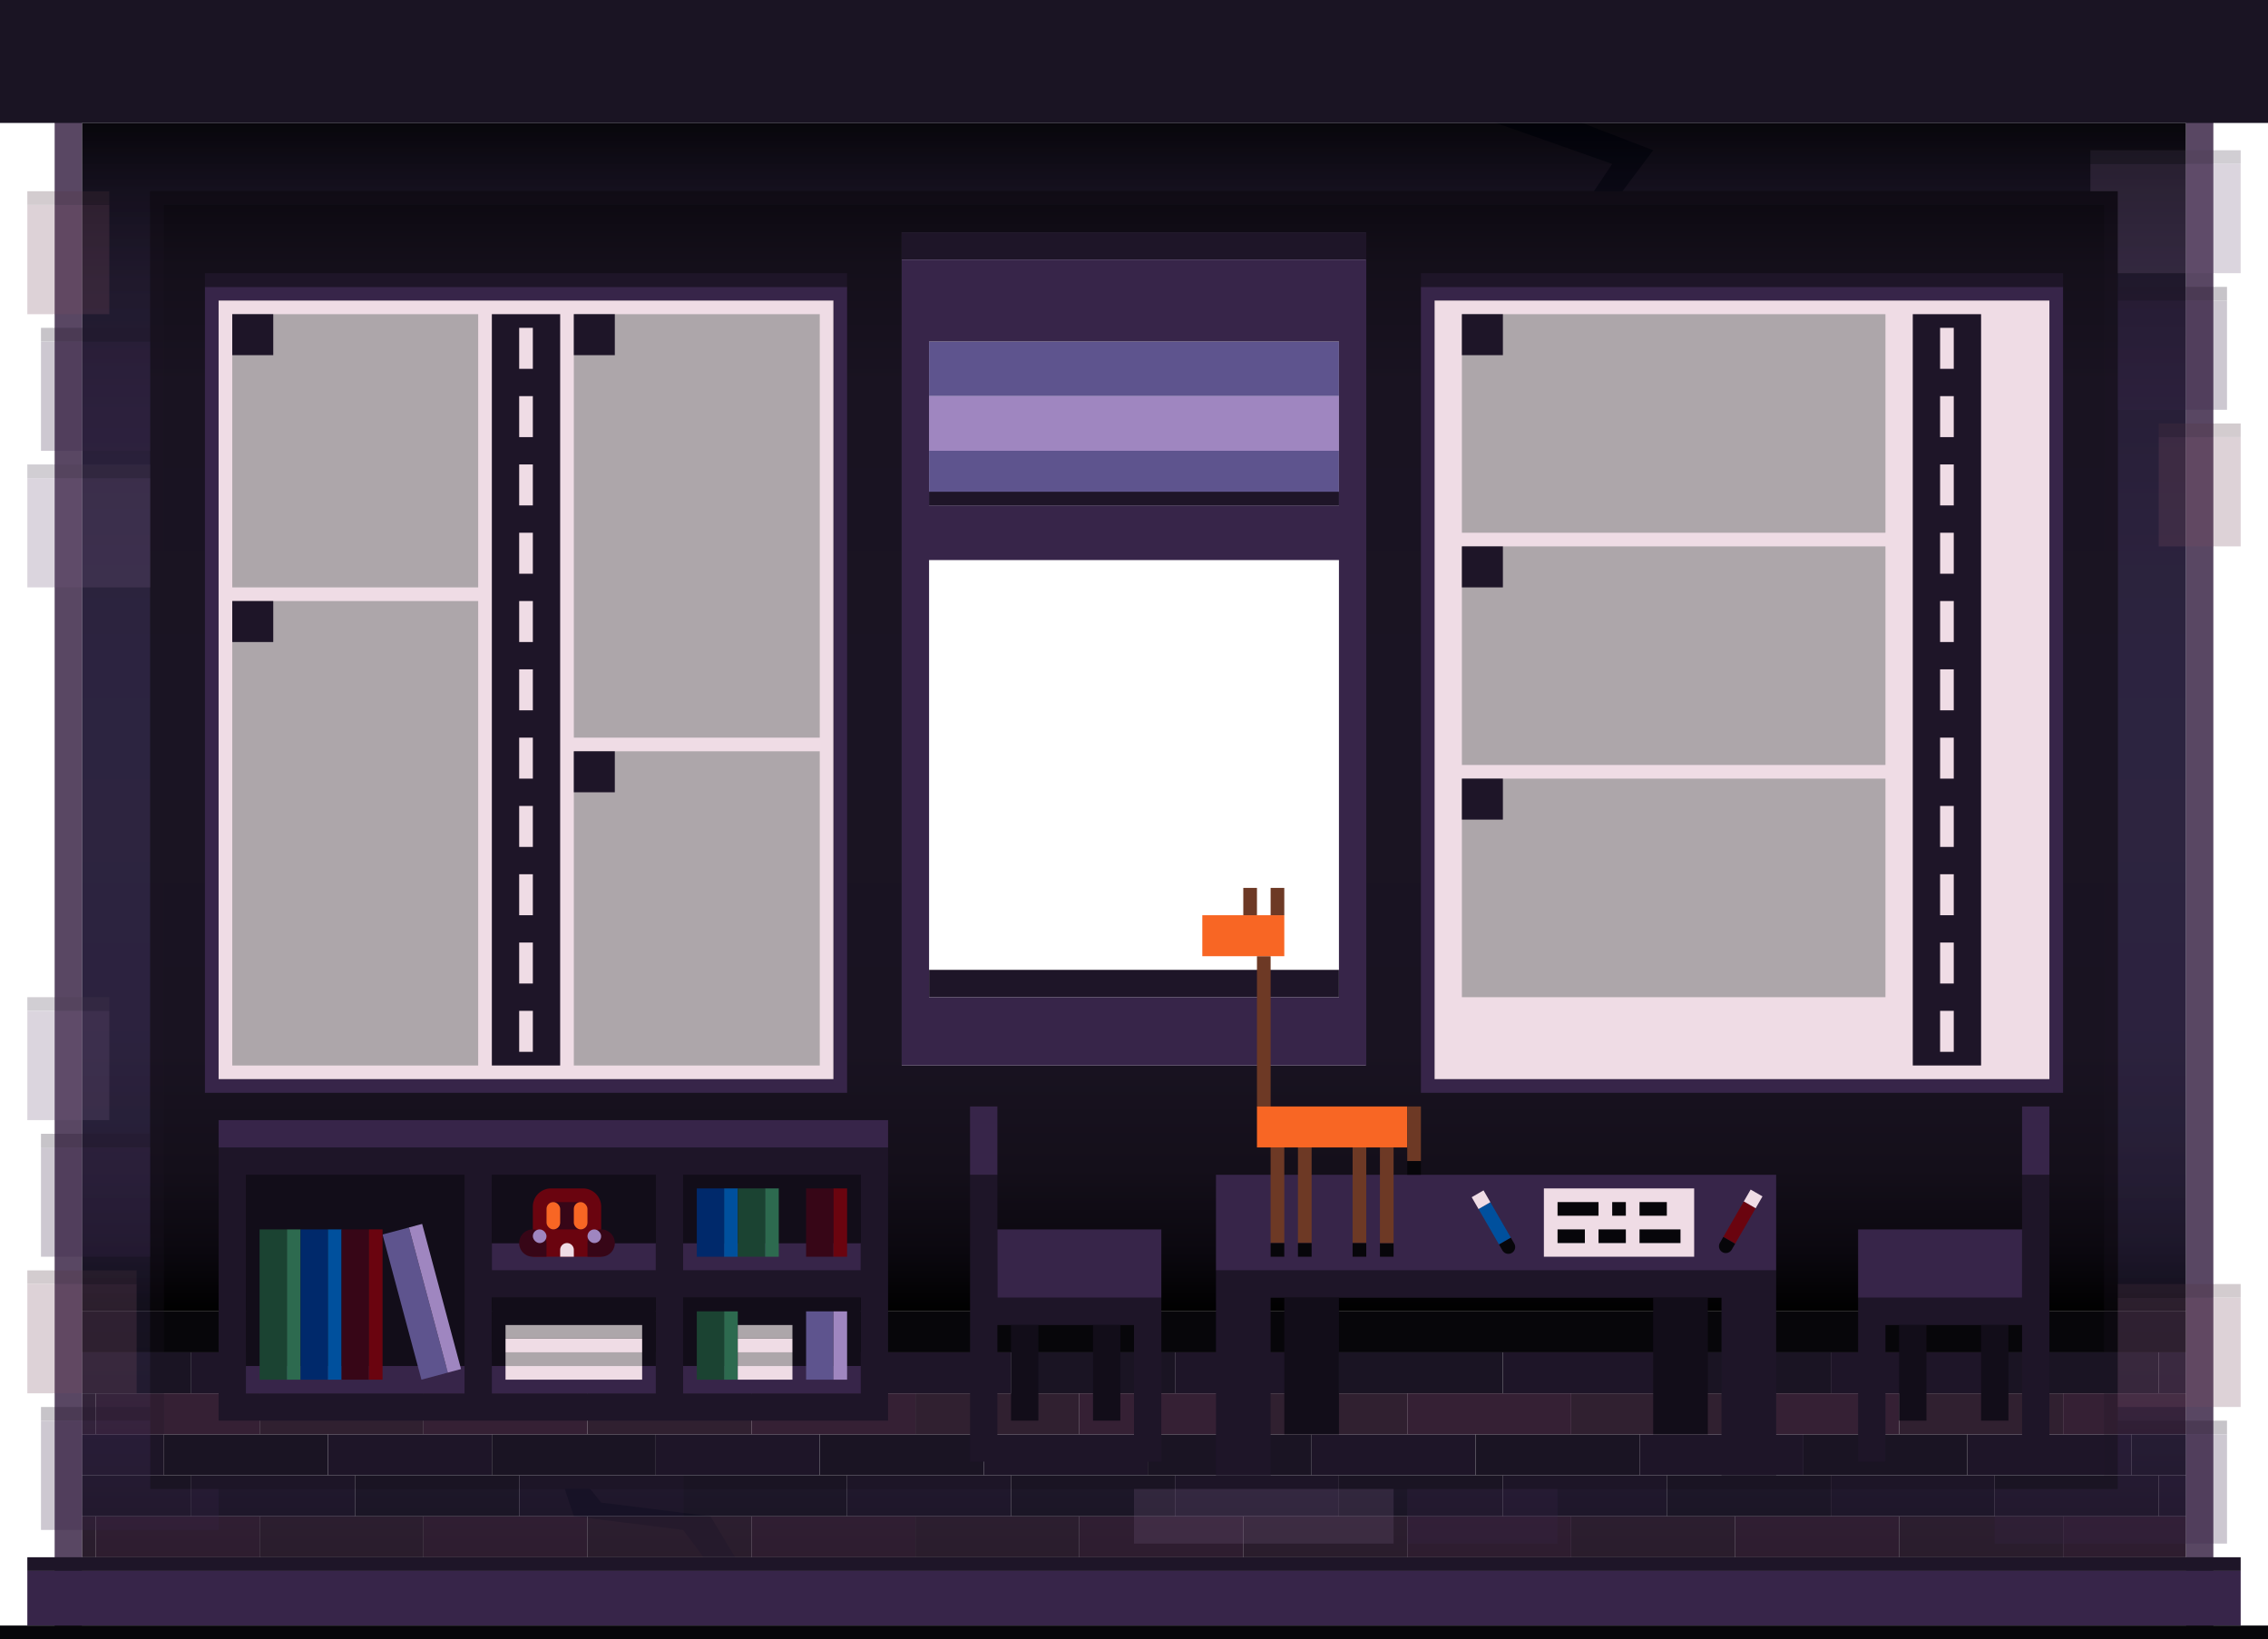 <svg xmlns="http://www.w3.org/2000/svg" xmlns:xlink="http://www.w3.org/1999/xlink" viewBox="0 0 1494 1080"><defs><style>.cls-1{fill:url(#Безымянный_градиент_50);}.cls-2{fill:#1e1528;}.cls-3{fill:#5e548e;}.cls-4{fill:#9f86c0;}.cls-5{fill:#372549;}.cls-6{fill:#07060a;}.cls-7{fill:#1a1423;}.cls-8{fill:#302030;}.cls-9{fill:#352034;}.cls-10{fill:#efdce5;}.cls-11{fill:#ada6aa;}.cls-12{fill:#120d19;}.cls-13{fill:#1b4332;}.cls-14{fill:#2d6a4f;}.cls-15{fill:#00296b;}.cls-16{fill:#00509d;}.cls-17{fill:#370617;}.cls-18{fill:#6a040f;}.cls-19{fill:#f86624;}.cls-20{fill:#6d3925;}.cls-21{opacity:0.25;}.cls-22{fill:url(#Новый_образец_градиентной_зал_2);}.cls-23{fill:#03071e;}.cls-24{fill:#594763;}.cls-25{fill:#70587c;}.cls-26{fill:#774c60;}.cls-27{fill:#4f3341;}.cls-28{fill:#483a51;}</style><linearGradient id="Безымянный_градиент_50" x1="747" y1="864" x2="747" y2="81" gradientUnits="userSpaceOnUse"><stop offset="0"/><stop offset="0.05" stop-color="#0b080f"/><stop offset="0.12" stop-color="#140f1a"/><stop offset="0.22" stop-color="#191321"/><stop offset="0.5" stop-color="#1a1423"/><stop offset="0.78" stop-color="#191321"/><stop offset="0.88" stop-color="#140f1a"/><stop offset="0.95" stop-color="#0b080f"/><stop offset="1"/></linearGradient><linearGradient id="Новый_образец_градиентной_зал_2" x1="747" y1="1" x2="747" y2="1080" gradientUnits="userSpaceOnUse"><stop offset="0"/><stop offset="0.05" stop-color="#15111f"/><stop offset="0.11" stop-color="#2e2544"/><stop offset="0.18" stop-color="#423663"/><stop offset="0.25" stop-color="#52437b"/><stop offset="0.32" stop-color="#5d4c8c"/><stop offset="0.4" stop-color="#645196"/><stop offset="0.5" stop-color="#665399"/><stop offset="0.6" stop-color="#645196"/><stop offset="0.68" stop-color="#5d4c8c"/><stop offset="0.75" stop-color="#52437b"/><stop offset="0.82" stop-color="#423663"/><stop offset="0.89" stop-color="#2e2544"/><stop offset="0.95" stop-color="#15111f"/><stop offset="1"/></linearGradient></defs><g id="Layer_2" data-name="Layer 2"><g id="Final_Inside" data-name="Final Inside"><g id="_3_-_Roadmap_-_Inside" data-name="3 - Roadmap - Inside"><g id="Roadmap_room" data-name="Roadmap room"><path id="Wall" class="cls-1" d="M54,81V864H1440V81ZM899.71,702H594V153H899.71Z"/><g id="Window"><rect class="cls-2" x="594" y="153" width="306" height="18"/><rect class="cls-2" x="612" y="639" width="270" height="18"/><rect class="cls-3" x="612" y="225" width="270" height="36"/><rect class="cls-4" x="612" y="261" width="270" height="36"/><rect class="cls-3" x="612" y="297" width="270" height="36"/><path class="cls-5" d="M882,171H594V702H900V171Zm0,486H612V369H882Zm0-324H612V225H882Z"/><rect class="cls-2" x="612" y="324" width="270" height="9"/></g><g id="Floor"><rect class="cls-6" x="54" y="864" width="1386" height="27"/><g id="floor-2" data-name="floor"><rect class="cls-7" x="108" y="945" width="108" height="27"/><rect class="cls-2" x="216" y="945" width="108" height="27"/><rect class="cls-2" x="54" y="945" width="54" height="27"/><rect class="cls-7" x="324" y="945" width="108" height="27"/><rect class="cls-2" x="432" y="945" width="108" height="27"/><rect class="cls-7" x="540" y="945" width="108" height="27"/><rect class="cls-2" x="648" y="945" width="108" height="27"/><rect class="cls-7" x="756" y="945" width="108" height="27"/><rect class="cls-2" x="864" y="945" width="108" height="27"/><rect class="cls-7" x="972" y="945" width="108" height="27"/><rect class="cls-2" x="1080" y="945" width="108" height="27"/><rect class="cls-7" x="1188" y="945" width="108" height="27"/><rect class="cls-2" x="1296" y="945" width="108" height="27"/><rect class="cls-7" x="1404" y="945" width="36" height="27"/><rect class="cls-8" x="1251" y="918" width="108" height="27"/><rect class="cls-8" x="171" y="918" width="108" height="27"/><rect class="cls-8" x="54" y="918" width="9" height="27"/><rect class="cls-9" x="279" y="918" width="108" height="27"/><rect class="cls-9" x="63" y="918" width="108" height="27"/><rect class="cls-8" x="387" y="918" width="108" height="27"/><rect class="cls-9" x="495" y="918" width="108" height="27"/><rect class="cls-8" x="603" y="918" width="108" height="27"/><rect class="cls-9" x="711" y="918" width="108" height="27"/><rect class="cls-8" x="819" y="918" width="108" height="27"/><rect class="cls-9" x="927" y="918" width="108" height="27"/><rect class="cls-8" x="1035" y="918" width="108" height="27"/><rect class="cls-9" x="1143" y="918" width="108" height="27"/><rect class="cls-9" x="1359" y="918" width="81" height="27"/><rect class="cls-8" x="1251" y="999" width="108" height="27"/><rect class="cls-8" x="171" y="999" width="108" height="27"/><rect class="cls-8" x="54" y="999" width="9" height="27"/><rect class="cls-9" x="279" y="999" width="108" height="27"/><rect class="cls-9" x="63" y="999" width="108" height="27"/><rect class="cls-8" x="387" y="999" width="108" height="27"/><rect class="cls-9" x="495" y="999" width="108" height="27"/><rect class="cls-8" x="603" y="999" width="108" height="27"/><rect class="cls-9" x="711" y="999" width="108" height="27"/><rect class="cls-8" x="819" y="999" width="108" height="27"/><rect class="cls-9" x="927" y="999" width="108" height="27"/><rect class="cls-8" x="1035" y="999" width="108" height="27"/><rect class="cls-9" x="1143" y="999" width="108" height="27"/><rect class="cls-9" x="1359" y="999" width="81" height="27"/><rect class="cls-2" x="126" y="891" width="108" height="27"/><rect class="cls-7" x="234" y="891" width="108" height="27"/><rect class="cls-7" x="54" y="891" width="72" height="27"/><rect class="cls-2" x="342" y="891" width="108" height="27"/><rect class="cls-7" x="450" y="891" width="108" height="27"/><rect class="cls-2" x="558" y="891" width="108" height="27"/><rect class="cls-7" x="666" y="891" width="108" height="27"/><rect class="cls-2" x="774" y="891" width="108" height="27"/><rect class="cls-7" x="882" y="891" width="108" height="27"/><rect class="cls-2" x="990" y="891" width="108" height="27"/><rect class="cls-2" x="1206" y="891" width="108" height="27"/><rect class="cls-2" x="1422" y="891" width="18" height="27"/><rect class="cls-7" x="1314" y="891" width="108" height="27"/><rect class="cls-7" x="1098" y="891" width="108" height="27"/><rect class="cls-2" x="126" y="972" width="108" height="27"/><rect class="cls-7" x="234" y="972" width="108" height="27"/><rect class="cls-7" x="54" y="972" width="72" height="27"/><rect class="cls-2" x="342" y="972" width="108" height="27"/><rect class="cls-7" x="450" y="972" width="108" height="27"/><rect class="cls-2" x="558" y="972" width="108" height="27"/><rect class="cls-7" x="666" y="972" width="108" height="27"/><rect class="cls-2" x="774" y="972" width="108" height="27"/><rect class="cls-7" x="882" y="972" width="108" height="27"/><rect class="cls-2" x="990" y="972" width="108" height="27"/><rect class="cls-2" x="1206" y="972" width="108" height="27"/><rect class="cls-2" x="1422" y="972" width="18" height="27"/><rect class="cls-7" x="1314" y="972" width="108" height="27"/><rect class="cls-7" x="1098" y="972" width="108" height="27"/></g></g><g id="Whiteboard"><path class="cls-5" d="M936,189V720h423V189Zm414,522H945V198h405Z"/><rect class="cls-10" x="945" y="198" width="405" height="513"/><rect class="cls-2" x="936" y="180" width="423" height="9"/><rect class="cls-11" x="963" y="207" width="279" height="144"/><rect class="cls-2" x="963" y="207" width="27" height="27"/><rect class="cls-11" x="963" y="360" width="279" height="144"/><rect class="cls-2" x="963" y="360" width="27" height="27"/><rect class="cls-11" x="963" y="513" width="279" height="144"/><rect class="cls-2" x="963" y="513" width="27" height="27"/><g id="road"><rect class="cls-2" x="1260" y="207" width="45" height="495"/><rect class="cls-10" x="1278" y="216" width="9" height="27"/><rect class="cls-10" x="1278" y="261" width="9" height="27"/><rect class="cls-10" x="1278" y="306" width="9" height="27"/><rect class="cls-10" x="1278" y="351" width="9" height="27"/><rect class="cls-10" x="1278" y="396" width="9" height="27"/><rect class="cls-10" x="1278" y="441" width="9" height="27"/><rect class="cls-10" x="1278" y="486" width="9" height="27"/><rect class="cls-10" x="1278" y="531" width="9" height="27"/><rect class="cls-10" x="1278" y="576" width="9" height="27"/><rect class="cls-10" x="1278" y="621" width="9" height="27"/><rect class="cls-10" x="1278" y="666" width="9" height="27"/></g></g><g id="Whiteboard-2" data-name="Whiteboard"><path class="cls-5" d="M135,189V720H558V189ZM549,711H144V198H549Z"/><rect class="cls-10" x="144" y="198" width="405" height="513"/><rect class="cls-2" x="135" y="180" width="423" height="9"/><rect class="cls-11" x="153" y="207" width="162" height="180"/><rect class="cls-2" x="153" y="207" width="27" height="27"/><rect class="cls-11" x="378" y="207" width="162" height="279"/><rect class="cls-2" x="378" y="207" width="27" height="27"/><rect class="cls-11" x="153" y="396" width="162" height="306"/><rect class="cls-2" x="153" y="396" width="27" height="27"/><rect class="cls-11" x="378" y="495" width="162" height="207"/><rect class="cls-2" x="378" y="495" width="27" height="27"/><g id="road-2" data-name="road"><rect class="cls-2" x="324" y="207" width="45" height="495"/><rect class="cls-10" x="342" y="216" width="9" height="27"/><rect class="cls-10" x="342" y="261" width="9" height="27"/><rect class="cls-10" x="342" y="306" width="9" height="27"/><rect class="cls-10" x="342" y="351" width="9" height="27"/><rect class="cls-10" x="342" y="396" width="9" height="27"/><rect class="cls-10" x="342" y="441" width="9" height="27"/><rect class="cls-10" x="342" y="486" width="9" height="27"/><rect class="cls-10" x="342" y="531" width="9" height="27"/><rect class="cls-10" x="342" y="576" width="9" height="27"/><rect class="cls-10" x="342" y="621" width="9" height="27"/><rect class="cls-10" x="342" y="666" width="9" height="27"/></g></g><g id="Shelf"><path class="cls-2" d="M144,756V936H585V756Zm306,18H567v63H450Zm-126,0H432v63H324ZM162,918V774H306V918Zm162,0V855H432v63Zm126,0V855H567v63Z"/><rect class="cls-5" x="162" y="900" width="144" height="18"/><rect class="cls-5" x="324" y="900" width="108" height="18"/><rect class="cls-5" x="324" y="819" width="108" height="18"/><rect class="cls-5" x="144" y="738" width="441" height="18"/><rect class="cls-5" x="450" y="819" width="117" height="18"/><rect class="cls-12" x="324" y="855" width="108" height="45"/><rect class="cls-12" x="450" y="855" width="117" height="45"/><rect class="cls-12" x="450" y="774" width="117" height="45"/><rect class="cls-12" x="324" y="774" width="108" height="45"/><rect class="cls-5" x="450" y="900" width="117" height="18"/><rect class="cls-12" x="162" y="774" width="144" height="126"/><g id="green_book" data-name="green book"><rect class="cls-13" x="171" y="810" width="18" height="99"/><rect class="cls-14" x="189" y="810" width="9" height="99"/></g><g id="green_book-2" data-name="green book"><rect class="cls-3" x="264.5" y="809.36" width="18" height="99" transform="translate(-212.97 100.05) rotate(-15)"/><rect class="cls-4" x="282.04" y="805.86" width="9" height="99" transform="translate(-211.62 103.31) rotate(-15)"/></g><g id="blue_book" data-name="blue book"><rect class="cls-15" x="198" y="810" width="18" height="99"/><rect class="cls-16" x="216" y="810" width="9" height="99"/></g><g id="blue_book-2" data-name="blue book"><rect class="cls-15" x="459" y="783" width="18" height="45"/><rect class="cls-16" x="477" y="783" width="9" height="45"/></g><g id="blue_book-3" data-name="blue book"><rect class="cls-13" x="486" y="783" width="18" height="45"/><rect class="cls-14" x="504" y="783" width="9" height="45"/></g><g id="blue_book-4" data-name="blue book"><rect class="cls-13" x="459" y="864" width="18" height="45"/><rect class="cls-14" x="477" y="864" width="9" height="45"/></g><g id="blue_book-5" data-name="blue book"><rect class="cls-3" x="531" y="864" width="18" height="45"/><rect class="cls-4" x="549" y="864" width="9" height="45"/></g><g id="blue_book-6" data-name="blue book"><rect class="cls-17" x="531" y="783" width="18" height="45"/><rect class="cls-18" x="549" y="783" width="9" height="45"/></g><g id="red_book" data-name="red book"><rect class="cls-17" x="225" y="810" width="18" height="99"/><rect class="cls-18" x="243" y="810" width="9" height="99"/></g><g id="robot"><path class="cls-18" d="M363,783h21a12,12,0,0,1,12,12v33a0,0,0,0,1,0,0H351a0,0,0,0,1,0,0V795A12,12,0,0,1,363,783Z"/><path class="cls-17" d="M396,810h9a0,0,0,0,1,0,0v9a9,9,0,0,1-9,9h0a9,9,0,0,1-9-9v0a9,9,0,0,1,9-9Z" transform="translate(792 1638) rotate(180)"/><path class="cls-10" d="M369,819h9a0,0,0,0,1,0,0v4.5a4.5,4.5,0,0,1-4.5,4.5h0a4.5,4.5,0,0,1-4.5-4.5V819A0,0,0,0,1,369,819Z" transform="translate(747 1647) rotate(180)"/><path class="cls-17" d="M342,810h9a9,9,0,0,1,9,9v0a9,9,0,0,1-9,9h0a9,9,0,0,1-9-9v-9A0,0,0,0,1,342,810Z" transform="translate(702 1638) rotate(180)"/><rect class="cls-17" x="360" y="792" width="27" height="18" rx="4.5"/><rect class="cls-19" x="360" y="792" width="9" height="18" rx="4.5"/><rect class="cls-19" x="378" y="792" width="9" height="18" rx="4.5"/><rect class="cls-4" x="387" y="810" width="9" height="9" rx="4.5" transform="translate(783 1629) rotate(180)"/><rect class="cls-4" x="351" y="810" width="9" height="9" rx="4.5" transform="translate(711 1629) rotate(180)"/></g><g id="papers"><rect class="cls-10" x="333" y="900" width="90" height="9"/><rect class="cls-11" x="333" y="891" width="90" height="9"/><rect class="cls-10" x="333" y="882" width="90" height="9"/><rect class="cls-11" x="333" y="873" width="90" height="9"/></g><g id="papers-2" data-name="papers"><rect class="cls-10" x="486" y="900" width="36" height="9"/><rect class="cls-11" x="486" y="891" width="36" height="9"/><rect class="cls-10" x="486" y="882" width="36" height="9"/><rect class="cls-11" x="486" y="873" width="36" height="9"/></g></g><g id="Table"><polygon class="cls-2" points="1170 837 1170 972 1134 972 1134 855 837 855 837 972 801 972 801 837 1170 837"/><rect class="cls-12" x="1089" y="855" width="36" height="90"/><rect class="cls-12" x="846" y="855" width="36" height="90"/><rect class="cls-5" x="801" y="774" width="369" height="63"/></g><g id="paper"><rect class="cls-10" x="1017" y="783" width="99" height="45"/><rect class="cls-6" x="1026" y="792" width="27" height="9"/><rect class="cls-6" x="1080" y="810" width="27" height="9"/><rect class="cls-6" x="1080" y="792" width="18" height="9"/><rect class="cls-6" x="1053" y="810" width="18" height="9"/><rect class="cls-6" x="1026" y="810" width="18" height="9"/><rect class="cls-6" x="1062" y="792" width="9" height="9"/></g><g id="pencil"><rect class="cls-16" x="980.1" y="792.52" width="9" height="27" transform="translate(-271.1 600.29) rotate(-30)"/><rect class="cls-10" x="971.1" y="785.93" width="9" height="9" transform="translate(-264.51 593.7) rotate(-30)"/><path class="cls-6" d="M989.1,817.11h9a0,0,0,0,1,0,0v4.5a4.5,4.5,0,0,1-4.5,4.5h0a4.5,4.5,0,0,1-4.5-4.5v-4.5A0,0,0,0,1,989.1,817.11Z" transform="translate(-277.69 606.87) rotate(-30)"/></g><g id="pencil-2" data-name="pencil"><rect class="cls-18" x="1141.35" y="792" width="9" height="27" transform="translate(556.27 -465.01) rotate(30)"/><rect class="cls-10" x="1150.35" y="785.41" width="9" height="9" transform="translate(549.68 -471.6) rotate(30)"/><path class="cls-6" d="M1132.35,816.59h9a0,0,0,0,1,0,0v4.5a4.5,4.5,0,0,1-4.5,4.5h0a4.5,4.5,0,0,1-4.5-4.5v-4.5A0,0,0,0,1,1132.35,816.59Z" transform="translate(562.85 -458.42) rotate(30)"/></g><g id="BNC"><rect class="cls-20" x="837" y="756" width="9" height="63"/><rect class="cls-20" x="828" y="630" width="9" height="99"/><rect class="cls-20" x="855" y="756" width="9" height="63"/><rect class="cls-20" x="891" y="756" width="9" height="63"/><rect class="cls-19" x="828" y="729" width="99" height="27"/><rect class="cls-20" x="927" y="729" width="9" height="36"/><rect class="cls-6" x="927" y="765" width="9" height="9"/><rect class="cls-6" x="909" y="819" width="9" height="9"/><rect class="cls-6" x="891" y="819" width="9" height="9"/><rect class="cls-6" x="855" y="819" width="9" height="9"/><rect class="cls-6" x="837" y="819" width="9" height="9"/><rect class="cls-19" x="792" y="603" width="54" height="27"/><rect class="cls-20" x="837" y="585" width="9" height="18"/><rect class="cls-20" x="819" y="585" width="9" height="18"/><rect class="cls-20" x="909" y="756" width="9" height="63"/></g><g id="chair"><polygon class="cls-2" points="1350 774 1350 963 1332 963 1332 873 1242 873 1242 963 1224 963 1224 855 1332 855 1332 774 1350 774"/><rect class="cls-12" x="1305" y="873" width="18" height="63"/><rect class="cls-12" x="1251" y="873" width="18" height="63" transform="translate(2520 1809) rotate(180)"/><rect class="cls-5" x="1224" y="810" width="108" height="45"/><rect class="cls-5" x="1332" y="729" width="18" height="45"/></g><g id="chair-2" data-name="chair"><polygon class="cls-2" points="639 774 639 963 657 963 657 873 747 873 747 963 765 963 765 855 657 855 657 774 639 774"/><rect class="cls-12" x="666" y="873" width="18" height="63" transform="translate(1350 1809) rotate(180)"/><rect class="cls-12" x="720" y="873" width="18" height="63"/><rect class="cls-5" x="657" y="810" width="108" height="45" transform="translate(1422 1665) rotate(180)"/><rect class="cls-5" x="639" y="729" width="18" height="45" transform="translate(1296 1503) rotate(180)"/></g></g><g id="Maket"><g id="Transparent" class="cls-21"><path class="cls-22" d="M54,1V1080H1440V1ZM1395,981H99V126H1395Z"/><path class="cls-7" d="M1386,126H99V981H1395V126Zm0,846H108V135H1386Z"/><g id="_4" data-name="4"><polygon class="cls-23" points="396 990 388.8 981 372 981 378 999 450 1008 477 1044 495 1044 468 999 396 990"/><polygon class="cls-23" points="1050 126 1068.75 126 1089 99 972 54 909 54 1062 108 1050 126"/></g></g><g id="Not_transparent" data-name="Not transparent"><rect class="cls-24" x="1440" width="18" height="1079"/><rect class="cls-24" x="36" width="18" height="1079"/><rect class="cls-2" x="18" y="1026" width="1458" height="9"/><rect class="cls-7" width="1494" height="81"/><rect class="cls-5" x="18" y="1035" width="1458" height="36"/><rect class="cls-6" y="1071" width="1494" height="9"/></g><g id="Bricks_transparent" data-name="Bricks transparent" class="cls-21"><rect class="cls-25" x="747" y="981" width="171" height="36"/><rect class="cls-5" x="927" y="981" width="99" height="36"/><g id="Side"><rect class="cls-26" x="18" y="135" width="54" height="72"/><rect class="cls-27" x="18" y="126" width="54" height="9"/><rect class="cls-5" x="27" y="225" width="72" height="72"/><rect class="cls-2" x="27" y="216" width="72" height="9"/><rect class="cls-5" x="1395" y="198" width="72" height="72"/><rect class="cls-2" x="1395" y="189" width="72" height="9"/><rect class="cls-25" x="18" y="315" width="81" height="72"/><rect class="cls-28" x="18" y="306" width="81" height="9"/><rect class="cls-28" x="18" y="657" width="54" height="9"/><rect class="cls-25" x="18" y="666" width="54" height="72"/><rect class="cls-27" x="1422" y="279" width="54" height="9"/><rect class="cls-26" x="1422" y="288" width="54" height="72"/><rect class="cls-27" x="18" y="837" width="72" height="9"/><rect class="cls-26" x="18" y="846" width="72" height="72"/><rect class="cls-2" x="27" y="747" width="72" height="9"/><rect class="cls-5" x="27" y="756" width="72" height="72"/><rect class="cls-27" x="1395" y="846" width="81" height="9"/><rect class="cls-26" x="1395" y="855" width="81" height="72"/><rect class="cls-2" x="27" y="927" width="72" height="9"/><polygon class="cls-5" points="99 981 99 936 27 936 27 1008 144 1008 144 981 99 981"/><rect class="cls-2" x="1395" y="936" width="72" height="9"/><polygon class="cls-5" points="1395 945 1395 981 1314 981 1314 1017 1467 1017 1467 945 1395 945"/><rect class="cls-28" x="1377" y="99" width="99" height="9"/><polygon class="cls-25" points="1377 108 1377 126 1395 126 1395 180 1476 180 1476 108 1377 108"/></g></g></g></g></g></g></svg>